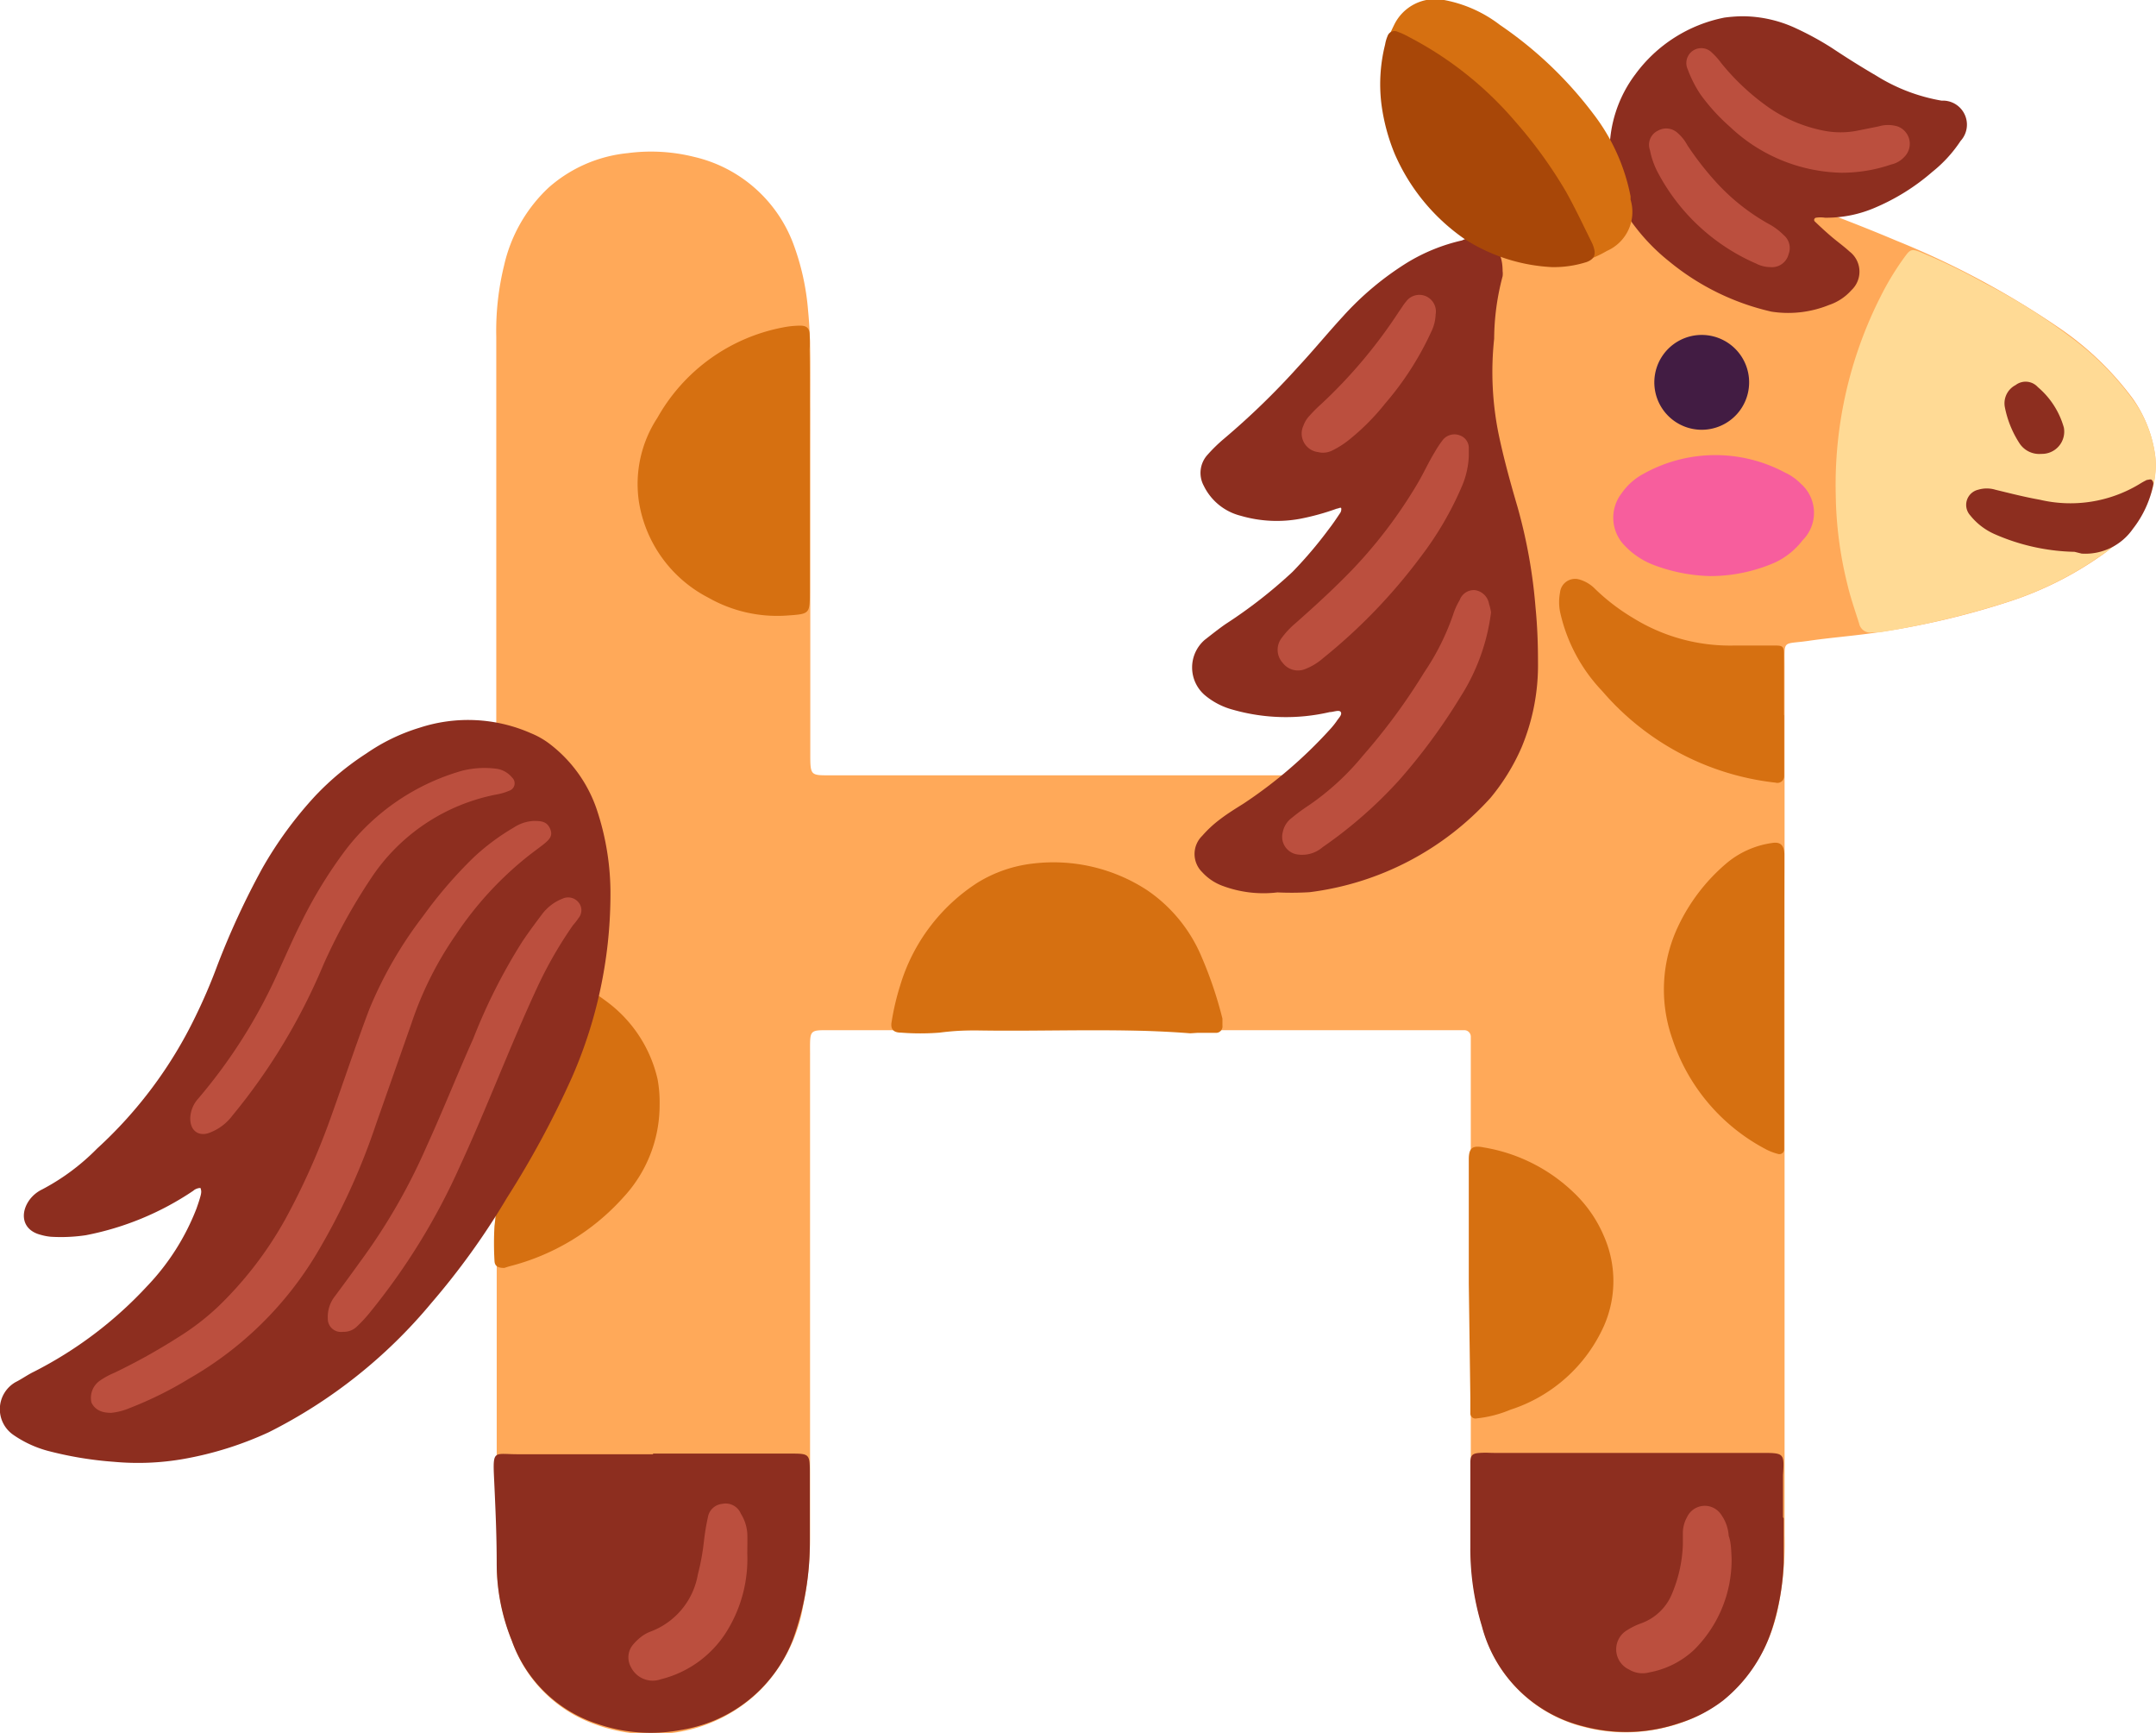<svg xmlns="http://www.w3.org/2000/svg" viewBox="0 0 96.88 77.85"><defs><style>.cls-1{fill:#ffa959;}.cls-2{fill:#d67011;}.cls-3{fill:#ffda95;}.cls-4{fill:#8d2e1f;}.cls-5{fill:#421c43;}.cls-6{fill:#f75e9d;}.cls-7{fill:#bb4f3e;}.cls-8{fill:#a84708;}</style></defs><g id="圖層_2" data-name="圖層 2"><g id="OBJECTS"><path class="cls-1" d="M22.3,42.29q0-13.57,0-27.16a12.32,12.32,0,0,1,.35-3.2,6.86,6.86,0,0,1,2-3.5,6.29,6.29,0,0,1,3.55-1.55,8,8,0,0,1,3,.17,6.27,6.27,0,0,1,4.42,3.83,11.05,11.05,0,0,1,.69,3.06c.15,1.5.09,3,.1,4.5,0,5.13,0,10.26,0,15.39,0,1.05,0,1,1,1H65.07c1,0,1,.06,1-1q0-9.42,0-18.86a10.26,10.26,0,0,1,.83-4.31A6.3,6.3,0,0,1,71.81,6.9,5.74,5.74,0,0,1,74,7.12a58.39,58.39,0,0,1,6.88,2c1.46.53,2.91,1.09,4.33,1.69a38.69,38.69,0,0,1,7.29,3.9,13.72,13.72,0,0,1,3.34,3.2,5.8,5.8,0,0,1,1,2.54,3.73,3.73,0,0,1-.32,2A6.11,6.11,0,0,1,94.36,25a15.54,15.54,0,0,1-4,2,35.65,35.65,0,0,1-6.21,1.44c-1,.14-1.93.21-2.89.35-1.18.17-1.07-.08-1.07,1.14V69a14.2,14.2,0,0,1-.34,3.44,7.34,7.34,0,0,1-1.47,3,6.53,6.53,0,0,1-3.5,2.15,7.36,7.36,0,0,1-3.67,0,6.29,6.29,0,0,1-4.61-4.54,12.39,12.39,0,0,1-.51-3.58q0-11.05,0-22.11c0-.26,0-.52,0-.78a.29.29,0,0,0-.3-.3H37.4c-1.06,0-1-.06-1,1.05V69a15.7,15.7,0,0,1-.31,3.14,7.15,7.15,0,0,1-1.89,3.75,6.83,6.83,0,0,1-4.44,2,7.22,7.22,0,0,1-3-.42A6.1,6.1,0,0,1,23,73.7a9.57,9.57,0,0,1-.68-3.47V42.29Z"/><path class="cls-2" d="M80.17,32.11c0,.78,0,1.57,0,2.36,0,.13,0,.27,0,.39a.3.3,0,0,1-.38.3A12,12,0,0,1,72,31.05a7.48,7.48,0,0,1-1.9-3.57,2.27,2.27,0,0,1,0-.86.68.68,0,0,1,.86-.59,1.62,1.62,0,0,1,.73.44,9.22,9.22,0,0,0,1.69,1.29A8.27,8.27,0,0,0,77.9,29c.63,0,1.26,0,1.89,0,.31,0,.37.05.37.37,0,.76,0,1.52,0,2.28v.48Z"/><path class="cls-2" d="M53.48,46.42c-3.15-.25-6.3-.08-9.46-.13a12.07,12.07,0,0,0-1.8.1,11.1,11.1,0,0,1-1.73,0c-.36,0-.49-.17-.42-.51a11.08,11.08,0,0,1,.38-1.61,8.34,8.34,0,0,1,3.48-4.62,6.05,6.05,0,0,1,2.52-.86A7.7,7.7,0,0,1,51.56,40,6.81,6.81,0,0,1,54,43a17.91,17.91,0,0,1,.93,2.76c0,.1,0,.21,0,.31a.29.29,0,0,1-.27.33c-.29,0-.58,0-.86,0Z"/><path class="cls-2" d="M36.39,21.06c0,1.84,0,3.68,0,5.52,0,1,0,1-1,1.07a6.25,6.25,0,0,1-3.56-.8,5.89,5.89,0,0,1-3.12-4.31,5.42,5.42,0,0,1,.83-3.77,8.24,8.24,0,0,1,5.64-4.06,4,4,0,0,1,.78-.08c.27,0,.4.1.42.36a5.56,5.56,0,0,1,0,.71C36.4,17.49,36.39,19.27,36.39,21.06Z"/><path class="cls-2" d="M29.64,49.66A6.08,6.08,0,0,1,28,53.8a10.24,10.24,0,0,1-5.12,3.09l-.22.07c-.26,0-.43-.06-.44-.32a13.71,13.71,0,0,1,0-1.57,9.23,9.23,0,0,0,.08-1.18v-7.8a7.37,7.37,0,0,0-.09-1.33,5.78,5.78,0,0,1,0-1.1c0-.35.14-.46.51-.43a7.5,7.5,0,0,1,1.17.18A9.13,9.13,0,0,1,27.27,45a6,6,0,0,1,2.28,3.49A5.81,5.81,0,0,1,29.64,49.66Z"/><path class="cls-2" d="M66,57.66V53.09c0-.31,0-.63,0-1,0-.52.16-.65.69-.54a7.62,7.62,0,0,1,4,2,5.83,5.83,0,0,1,1.39,2,5,5,0,0,1,0,4,6.94,6.94,0,0,1-4.21,3.78,5.32,5.32,0,0,1-1.52.39.23.23,0,0,1-.28-.21c0-.24,0-.47,0-.71Z"/><path class="cls-2" d="M80.17,45v6c0,.21,0,.42,0,.63a.21.21,0,0,1-.27.21,2.56,2.56,0,0,1-.51-.19,8.67,8.67,0,0,1-4.25-5,6.64,6.64,0,0,1,.25-5,8.42,8.42,0,0,1,2.24-2.91,4.06,4.06,0,0,1,2-.87c.36-.06.53.09.55.48,0,.21,0,.42,0,.63Z"/><path class="cls-3" d="M82.49,22.25a18.69,18.69,0,0,1,2-8.9,12.44,12.44,0,0,1,1.15-1.88c.2-.27.3-.28.61-.16a26.8,26.8,0,0,1,2.91,1.4,26.88,26.88,0,0,1,4,2.52,13,13,0,0,1,2.78,2.86,5.46,5.46,0,0,1,.91,2.42,3.8,3.8,0,0,1-.33,2A6,6,0,0,1,94.34,25a15.45,15.45,0,0,1-4,2,38.54,38.54,0,0,1-5.89,1.41c-.11,0-.21,0-.32,0a.51.51,0,0,1-.59-.4c-.19-.6-.4-1.2-.54-1.81A17.43,17.43,0,0,1,82.49,22.25Z"/><path class="cls-4" d="M93.22,24.79A9.37,9.37,0,0,1,89.64,24a2.9,2.9,0,0,1-1.11-.85A.7.7,0,0,1,88.89,22a1.34,1.34,0,0,1,.77,0c.66.16,1.32.33,2,.45a6,6,0,0,0,4.47-.7,3.72,3.72,0,0,1,.34-.19c.07,0,.17-.05.22,0a.24.24,0,0,1,.07.2,4.76,4.76,0,0,1-.92,2,2.6,2.6,0,0,1-2.3,1.11Z"/><path class="cls-4" d="M91.73,20.39a1.06,1.06,0,0,1-1-.5,4.59,4.59,0,0,1-.64-1.59.92.92,0,0,1,.48-1,.74.74,0,0,1,1,.09,3.69,3.69,0,0,1,1.17,1.82A1,1,0,0,1,91.73,20.39Z"/><path class="cls-5" d="M78.59,17a2.13,2.13,0,1,1-4.25.07A2.13,2.13,0,0,1,78.59,17Z"/><path class="cls-6" d="M76.86,25.88a7.69,7.69,0,0,1-2.58-.51,3.54,3.54,0,0,1-1.35-.94,1.79,1.79,0,0,1-.07-2.26,2.82,2.82,0,0,1,1-.89,6.63,6.63,0,0,1,6.35-.05,2.4,2.4,0,0,1,.71.5A1.74,1.74,0,0,1,81,24.27a3.35,3.35,0,0,1-1.24,1A7.29,7.29,0,0,1,76.86,25.88Z"/><path class="cls-4" d="M27.43,40.31A20.51,20.51,0,0,1,25.7,48.4a42,42,0,0,1-2.92,5.41,33.16,33.16,0,0,1-3.4,4.73,22.76,22.76,0,0,1-7.3,5.8,15.56,15.56,0,0,1-3.82,1.2,11.84,11.84,0,0,1-3.14.13,16.38,16.38,0,0,1-3-.5A5,5,0,0,1,.6,64.46a1.4,1.4,0,0,1,.1-2.37c.28-.14.54-.33.83-.47A18.08,18.08,0,0,0,6.6,57.79a10.56,10.56,0,0,0,2.23-3.5c.07-.2.14-.4.19-.6s0-.25,0-.3-.23,0-.33.1a13.06,13.06,0,0,1-4.83,2,7.54,7.54,0,0,1-1.57.07,2.44,2.44,0,0,1-.47-.09c-.85-.22-.93-1-.47-1.6a1.55,1.55,0,0,1,.55-.44,9.92,9.92,0,0,0,2.46-1.83,19.54,19.54,0,0,0,4.41-5.91,24.73,24.73,0,0,0,1-2.33A35.62,35.62,0,0,1,11.79,39a17.62,17.62,0,0,1,2.37-3.24,12.42,12.42,0,0,1,2.3-1.91,8.59,8.59,0,0,1,2.4-1.16,7,7,0,0,1,5,.25,3.67,3.67,0,0,1,.88.51,6.21,6.21,0,0,1,2.05,2.84A11.87,11.87,0,0,1,27.43,40.31Z"/><path class="cls-7" d="M5,63.47c-.33,0-.7-.07-.89-.46a.94.94,0,0,1,.4-1,3.46,3.46,0,0,1,.63-.34A27.12,27.12,0,0,0,8,60.08a11.15,11.15,0,0,0,1.81-1.39,16.76,16.76,0,0,0,3-3.9,31.62,31.62,0,0,0,2-4.44c.6-1.66,1.15-3.33,1.78-5A18.33,18.33,0,0,1,19,41.17a20.12,20.12,0,0,1,2.26-2.63,10,10,0,0,1,1.82-1.36,1.79,1.79,0,0,1,.89-.3c.3,0,.59,0,.74.33s0,.49-.31.74l-.57.43A15.43,15.43,0,0,0,20.48,42a15.67,15.67,0,0,0-2,4L16.9,50.49a29.88,29.88,0,0,1-2.69,5.86,15.82,15.82,0,0,1-5.69,5.57,16.71,16.71,0,0,1-2.68,1.33A2.91,2.91,0,0,1,5,63.47Z"/><path class="cls-7" d="M15.41,59.83a.59.59,0,0,1-.68-.6,1.5,1.5,0,0,1,.32-1c.38-.51.74-1,1.12-1.53a26.78,26.78,0,0,0,3-5.2c.73-1.6,1.38-3.24,2.1-4.85a25.36,25.36,0,0,1,2.2-4.35c.28-.42.58-.82.88-1.22a2.11,2.11,0,0,1,.93-.71.6.6,0,0,1,.71.16.55.55,0,0,1,0,.72,2.34,2.34,0,0,1-.24.31,18.48,18.48,0,0,0-1.61,2.8c-1.23,2.65-2.25,5.38-3.46,8A29.33,29.33,0,0,1,16.59,59a5.89,5.89,0,0,1-.54.58A.84.84,0,0,1,15.41,59.83Z"/><path class="cls-7" d="M8.55,50.21a1.38,1.38,0,0,1,.36-.86,23.69,23.69,0,0,0,3.7-5.93c.3-.65.58-1.3.9-1.93a20.31,20.31,0,0,1,2.06-3.36,10.07,10.07,0,0,1,5.21-3.51,4.15,4.15,0,0,1,1.49-.09,1.1,1.1,0,0,1,.74.4.35.35,0,0,1-.12.59,2.59,2.59,0,0,1-.52.16,8.74,8.74,0,0,0-5.7,3.78,26.31,26.31,0,0,0-2.13,3.86,27.08,27.08,0,0,1-4.1,6.8,2.29,2.29,0,0,1-1.06.78C8.91,51.06,8.53,50.78,8.55,50.21Z"/><path class="cls-4" d="M29.34,65.3h6.14c.91,0,.91,0,.91.93s0,2,0,3a12.72,12.72,0,0,1-.75,4.4,6.47,6.47,0,0,1-5,4.08,7.36,7.36,0,0,1-3.81-.27A6.08,6.08,0,0,1,23,73.71a9.16,9.16,0,0,1-.68-3.46c0-1.29-.06-2.57-.12-3.86s0-1.06,1.08-1.06c2,0,4,0,6.07,0Z"/><path class="cls-7" d="M33.58,69.81a6.17,6.17,0,0,1-.83,3.32,4.86,4.86,0,0,1-3.06,2.31,1.09,1.09,0,0,1-1.34-.55.89.89,0,0,1,.09-1,2.4,2.4,0,0,1,.4-.38,1.62,1.62,0,0,1,.41-.22,3.35,3.35,0,0,0,2.11-2.57,10.29,10.29,0,0,0,.27-1.47,10.32,10.32,0,0,1,.18-1.09.72.72,0,0,1,.64-.6.74.74,0,0,1,.84.44,1.91,1.91,0,0,1,.29.89C33.59,69.18,33.58,69.49,33.58,69.81Z"/><path class="cls-4" d="M80.15,68.21c0,.66,0,1.32,0,2a11.07,11.07,0,0,1-.53,3,6.82,6.82,0,0,1-2.2,3.19,6.27,6.27,0,0,1-1.93,1,7.41,7.41,0,0,1-4.35.15,6.26,6.26,0,0,1-4.55-4.49,11.91,11.91,0,0,1-.52-3.57c0-1.1,0-2.21,0-3.31,0-.16,0-.32,0-.47,0-.34.1-.42.42-.44s.42,0,.63,0h12c1.06,0,1.06,0,1,1v1.89Z"/><path class="cls-7" d="M77.81,70a5.7,5.7,0,0,1-1.7,4.13,4,4,0,0,1-2,1,1.17,1.17,0,0,1-.91-.13,1,1,0,0,1-.08-1.77,3.15,3.15,0,0,1,.64-.31,2.35,2.35,0,0,0,1.34-1.25,6.22,6.22,0,0,0,.52-2.29c0-.18,0-.37,0-.55a1.48,1.48,0,0,1,.19-.68.88.88,0,0,1,1.5-.15,1.86,1.86,0,0,1,.37,1C77.79,69.3,77.79,69.65,77.81,70Z"/><path class="cls-4" d="M57.4,40.09a5.25,5.25,0,0,1-2.48-.3,2.32,2.32,0,0,1-.9-.61,1.14,1.14,0,0,1,0-1.63,5.22,5.22,0,0,1,.81-.75c.34-.26.7-.48,1.05-.7a20.58,20.58,0,0,0,3.88-3.33,3.47,3.47,0,0,0,.3-.37c.08-.13.26-.29.19-.41s-.33,0-.5,0a8.7,8.7,0,0,1-4.36-.11,3.26,3.26,0,0,1-1.25-.65,1.64,1.64,0,0,1,0-2.49c.31-.24.62-.49.94-.71a21.69,21.69,0,0,0,3-2.34,18.77,18.77,0,0,0,1.63-1.92c.18-.23.34-.47.5-.71a.3.3,0,0,0,.06-.21c0-.09-.13,0-.2,0a10.88,10.88,0,0,1-1.67.46,5.78,5.78,0,0,1-2.65-.14,2.53,2.53,0,0,1-1.66-1.35,1.21,1.21,0,0,1,.18-1.4,7,7,0,0,1,.73-.71,34.07,34.07,0,0,0,3.34-3.24c.68-.73,1.31-1.5,2-2.25a13.42,13.42,0,0,1,2.89-2.42,8.22,8.22,0,0,1,2.47-1A1.07,1.07,0,0,1,66,10.7c1,0,1.52.47,1.52,1.48a.86.86,0,0,1,0,.23,11.13,11.13,0,0,0-.38,2.81,14,14,0,0,0,.19,4.23c.23,1.11.53,2.2.85,3.29A23.48,23.48,0,0,1,69,27.3c.08.81.11,1.62.11,2.44a9.59,9.59,0,0,1-.74,3.84,9.45,9.45,0,0,1-1.4,2.27,13.16,13.16,0,0,1-8.12,4.23A13.43,13.43,0,0,1,57.4,40.09Z"/><path class="cls-7" d="M67,27.51a9.18,9.18,0,0,1-1.39,3.82,26.37,26.37,0,0,1-2.75,3.73,19.89,19.89,0,0,1-3.43,3,1.4,1.4,0,0,1-1.09.33.8.8,0,0,1-.7-1,1.05,1.05,0,0,1,.41-.65,8.26,8.26,0,0,1,.76-.56,11.7,11.7,0,0,0,2.43-2.23A27.19,27.19,0,0,0,64,30.2a10.91,10.91,0,0,0,1.3-2.6,3.07,3.07,0,0,1,.29-.64.68.68,0,0,1,.68-.45.75.75,0,0,1,.64.62A2.32,2.32,0,0,1,67,27.51Z"/><path class="cls-7" d="M66,20.5a3.81,3.81,0,0,1-.32,1.37A14.76,14.76,0,0,1,63.85,25a25.06,25.06,0,0,1-4.4,4.57,2.7,2.7,0,0,1-.81.49.86.86,0,0,1-1-.28.87.87,0,0,1-.07-1.09,3.83,3.83,0,0,1,.64-.69c.85-.75,1.68-1.51,2.47-2.32a21.29,21.29,0,0,0,3-3.93c.28-.47.52-1,.79-1.44a4.86,4.86,0,0,1,.35-.53.67.67,0,0,1,.78-.22.6.6,0,0,1,.4.61Z"/><path class="cls-7" d="M64.51,14.13a1.89,1.89,0,0,1-.19.76,13.66,13.66,0,0,1-2.08,3.24,10.28,10.28,0,0,1-1.61,1.62,4.06,4.06,0,0,1-.79.5.92.92,0,0,1-.61.06.84.84,0,0,1-.66-1.19,1.24,1.24,0,0,1,.29-.46,5.9,5.9,0,0,1,.5-.5A22.33,22.33,0,0,0,62.86,14c.11-.15.2-.31.32-.45a.74.74,0,0,1,.85-.26A.75.75,0,0,1,64.51,14.13Z"/><path class="cls-4" d="M78.27.73a5.73,5.73,0,0,1,2.45.55,13.6,13.6,0,0,1,1.59.87c.66.44,1.33.86,2,1.25a8.11,8.11,0,0,0,2.93,1.12h.08a1.08,1.08,0,0,1,.78,1.81,6,6,0,0,1-1.27,1.39,9.64,9.64,0,0,1-2.53,1.59,5.51,5.51,0,0,1-2.3.47,1.29,1.29,0,0,0-.39,0,.1.1,0,0,0-.05.18c.25.24.5.47.76.69s.54.42.79.65a1.14,1.14,0,0,1,.08,1.74,2.33,2.33,0,0,1-1,.66A4.89,4.89,0,0,1,79.6,14,11.1,11.1,0,0,1,75,11.74a8.87,8.87,0,0,1-1.49-1.51,5.45,5.45,0,0,1-1.18-3.29,5.73,5.73,0,0,1,1.16-3.61,6.53,6.53,0,0,1,4-2.54A6.91,6.91,0,0,1,78.27.73Z"/><path class="cls-7" d="M82.74,7.76a7.51,7.51,0,0,1-5-2.06,8.77,8.77,0,0,1-1.33-1.46,5.37,5.37,0,0,1-.57-1.12.67.67,0,0,1,1.08-.76,3.13,3.13,0,0,1,.42.47,10.54,10.54,0,0,0,2,1.9A6.54,6.54,0,0,0,82,5.88a3.93,3.93,0,0,0,1.41,0l1-.2a1.48,1.48,0,0,1,.86,0,.83.83,0,0,1,.31,1.36,1.14,1.14,0,0,1-.6.35A6.88,6.88,0,0,1,82.74,7.76Z"/><path class="cls-7" d="M79.55,12a1.41,1.41,0,0,1-.64-.16,9.09,9.09,0,0,1-4.42-4.1,3.62,3.62,0,0,1-.35-1,.7.7,0,0,1,.36-.87.75.75,0,0,1,.88.1,1.94,1.94,0,0,1,.44.55,13.54,13.54,0,0,0,1.41,1.79,9.38,9.38,0,0,0,2.23,1.74,2.87,2.87,0,0,1,.69.51.76.76,0,0,1,.22.86A.77.77,0,0,1,79.55,12Z"/><path class="cls-2" d="M62.1,3.7A5.25,5.25,0,0,1,62.28,2a6.63,6.63,0,0,1,.36-.87A2.05,2.05,0,0,1,64.89,0,5.88,5.88,0,0,1,67.4,1.12a17.74,17.74,0,0,1,4.2,4,8.83,8.83,0,0,1,1.67,3.7s0,.1,0,.15a1.91,1.91,0,0,1-1.06,2.3,4.77,4.77,0,0,1-3.26.59,8.44,8.44,0,0,1-2.4-.73A8.27,8.27,0,0,1,63.32,8a8.33,8.33,0,0,1-1.1-2.77A8.2,8.2,0,0,1,62.1,3.7Z"/><path class="cls-8" d="M69.74,12a8,8,0,0,1-3.91-1.25,9,9,0,0,1-3.16-3.84,8.84,8.84,0,0,1-.6-2.27A7.31,7.31,0,0,1,62.24,2a1.66,1.66,0,0,1,.11-.38.33.33,0,0,1,.46-.19,3.22,3.22,0,0,1,.5.23,15.93,15.93,0,0,1,4.77,3.79,20.4,20.4,0,0,1,2.3,3.18c.41.74.77,1.5,1.14,2.25a1.45,1.45,0,0,1,.09.22c.12.37,0,.55-.31.67A4.84,4.84,0,0,1,69.74,12Z"/></g></g></svg>